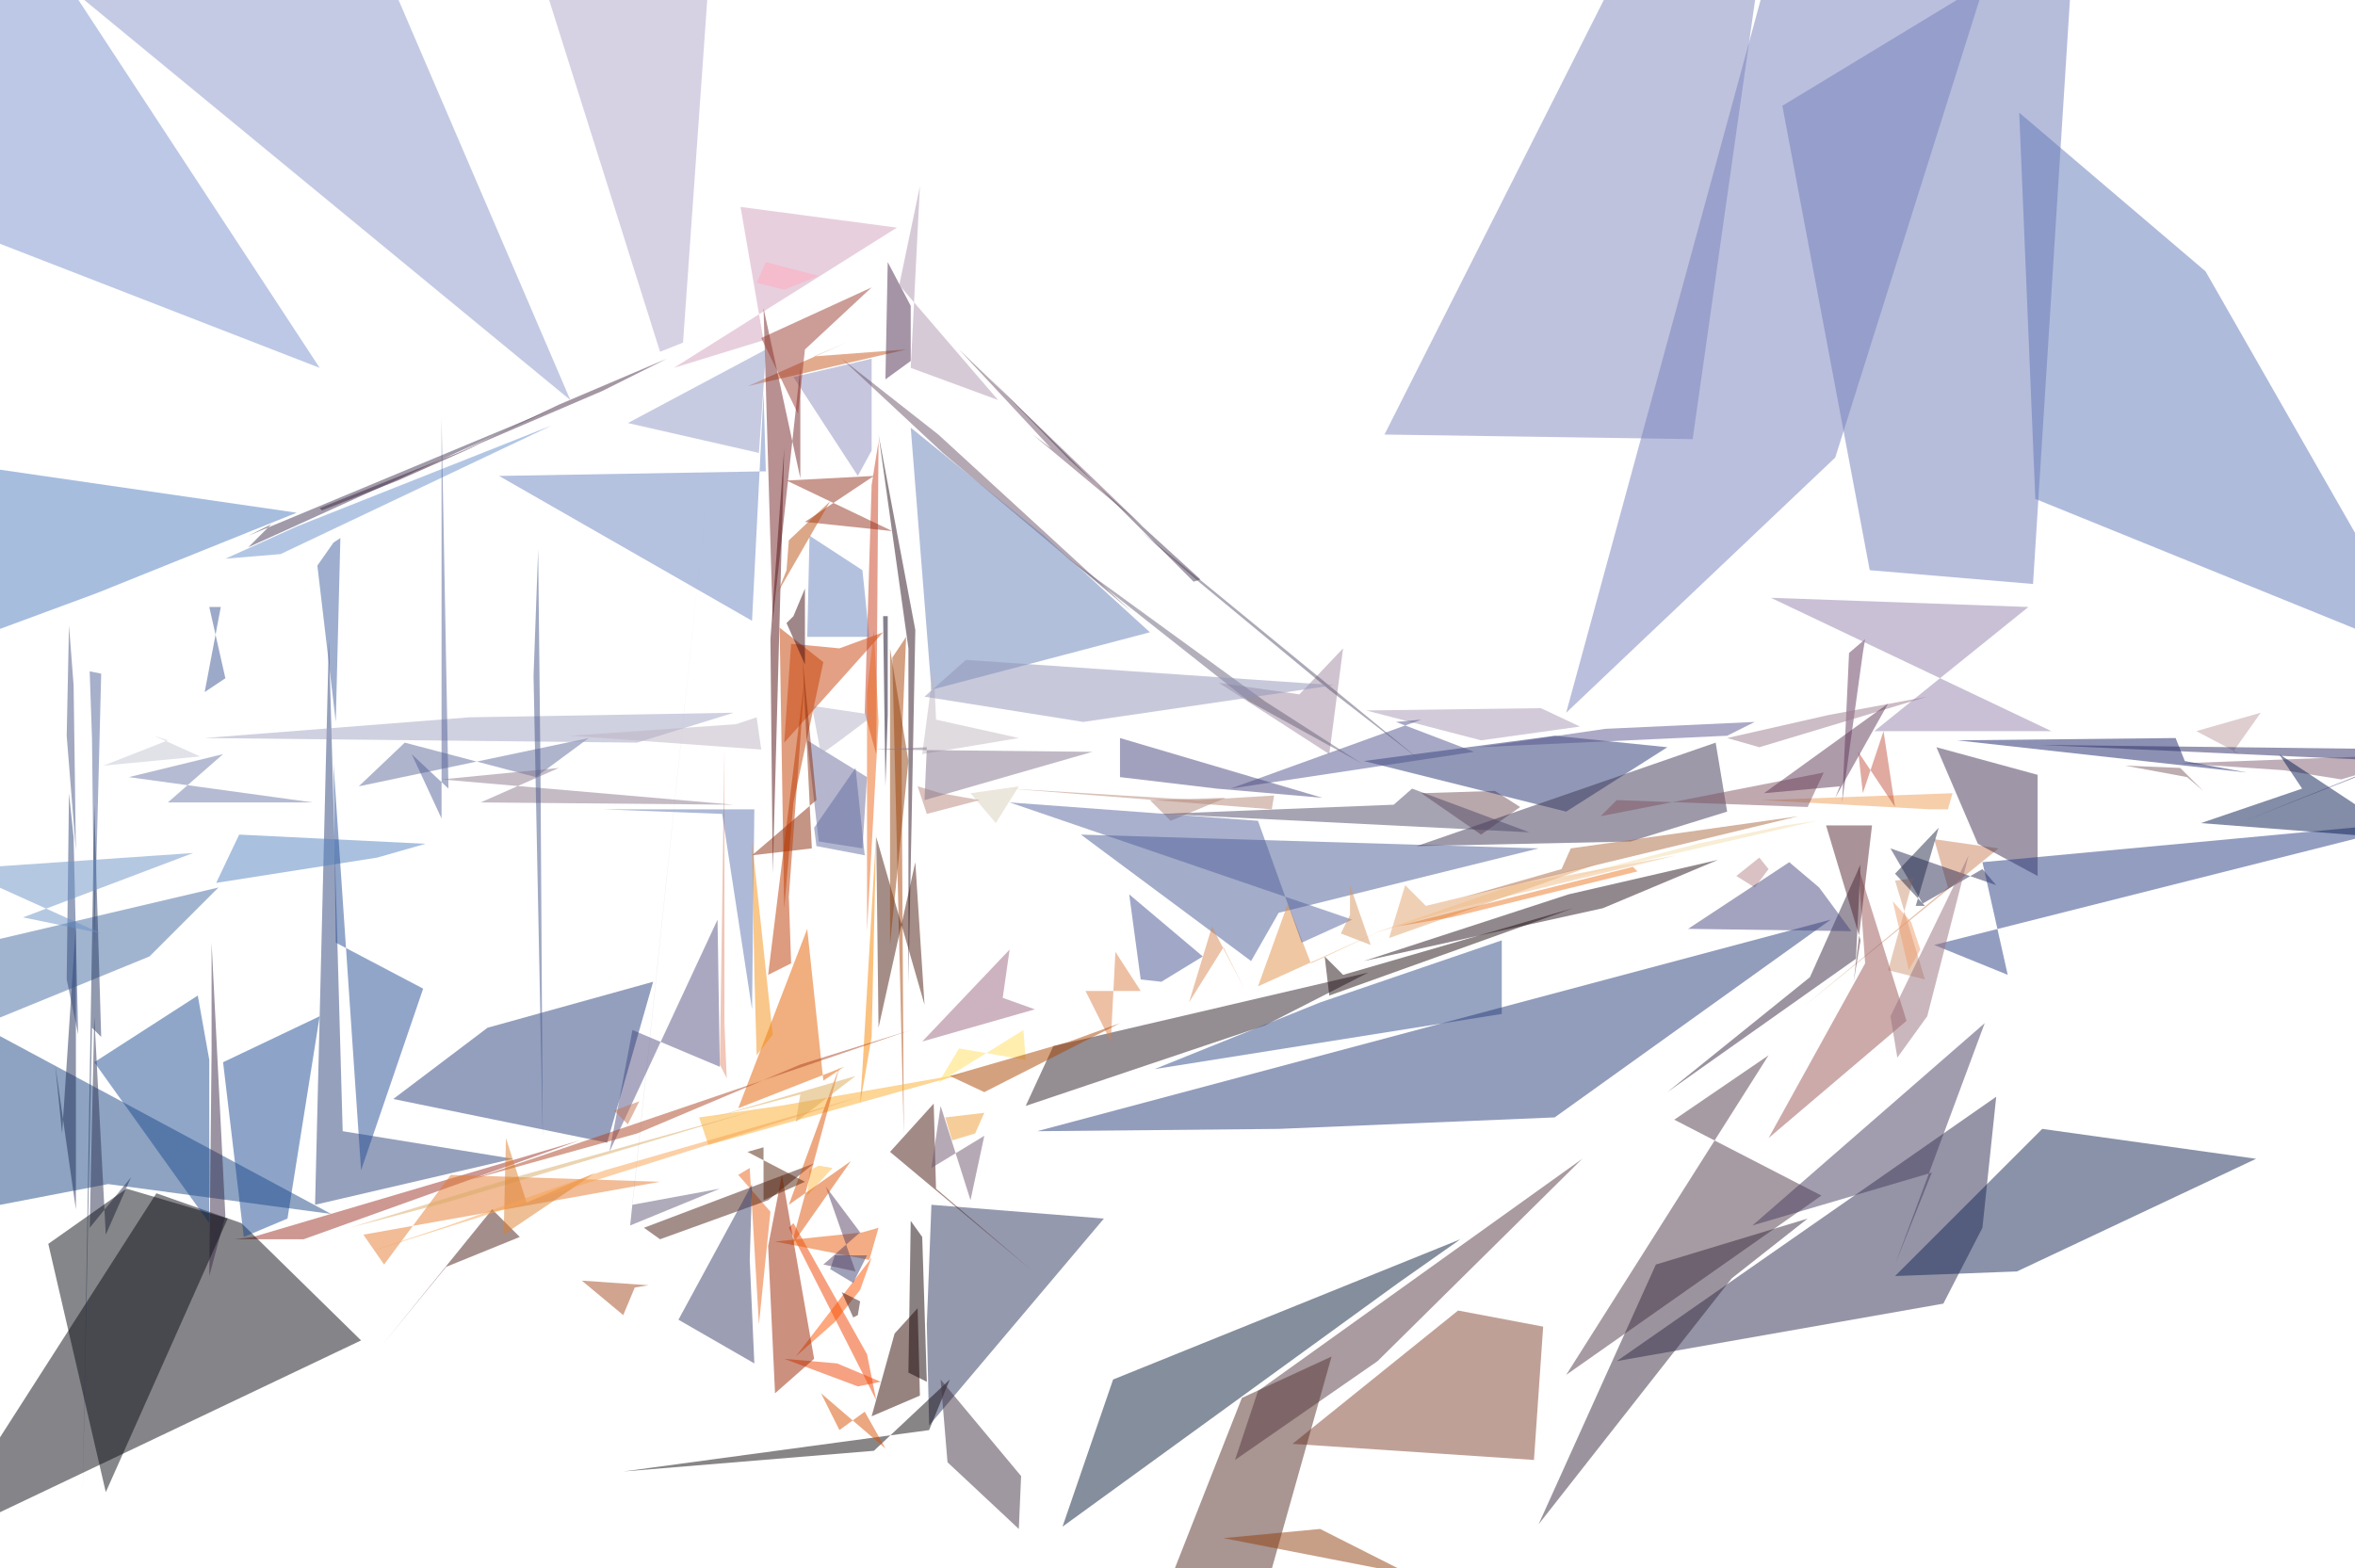 <svg version="1.1" viewBox="0 0 1024 682" width="1024" height="682" xmlns="http://www.w3.org/2000/svg">
  <g fill-opacity=".5">
    <path fill="#f14300" d="M381 609l-4-20-32-57-2 2" />
    <path fill="#2d2b50" d="M868 477L703 592l142-25 17-33" />
    <path fill="#485b95" d="M556 397l113-28-199-6 74 55" />
    <path fill="#ca825b" d="M841 365l28 4-85 69 63-52" />
    <path fill="#513848" d="M681 598l111-78-64-33 41-28" />
    <path fill="#9c3027" d="M102 539h30l120-43-142 42" />
    <path fill="#e95b09" d="M378 548l-41-8 38-4 7-2" />
    <path fill="#2e0900" d="M400 607l-1-38-10 11-10 36" />
    <path fill="#6d6e9c" d="M377 338l-2 31-19-3-5-44" />
    <path fill="#7a93cd" d="M21-20l118 180-170-66 13-125" />
    <path fill="#6e7cb9" d="M775 46l127-77-18 285-71-6" />
    <path fill="#c23f00" d="M358 288l-13 61-4 46-2-122" />
    <path fill="#c9591c" d="M354 155l40-3-69 16 43-19" />
    <path fill="#2d2d56" d="M836 393l-14-24 46 16-6-7" />
    <path fill="#804231" d="M671 577l-4 58-105-7 72-58" />
    <path fill="#1c4885" d="M-31 530v-96l175 94-97-13" />
    <path fill="#725159" d="M644 363l-26-18 32-1 11 7" />
    <path fill="#4a2b4d" d="M396 133v24l-11 8 1-51" />
    <path fill="#8e91be" d="M345 164l34-8v40l-6 11" />
    <path fill="#ab4407" d="M393 494l-5-208 6-9-2 48" />
    <path fill="#413152" d="M860 367l26 14v-44l-44-12" />
    <path fill="#ee9e57" d="M849 345l-2 7h-8l-73-4" />
    <path fill="#0d1f3a" d="M462 664l146-106 27-19-151 61" />
    <path fill="#0c0d14" d="M-30 672l187-89-52-51-37-13" />
    <path fill="#fcad2c" d="M304 486l35-5 80-14-111 31" />
    <path fill="#815f72" d="M1055 328l-37 11-25-4-45-3" />
    <path fill="#392945" d="M91 555l7-26-6-119v47" />
    <path fill="#1f2c56" d="M27 493l6-91v124l-9-63" />
    <path fill="#fd5300" d="M346 590l33-43-5 14-11 14" />
    <path fill="#542d25" d="M550 693l29-103-39 18-35 89" />
    <path fill="#61375b" d="M804 284l7-6-1 6-9 65" />
    <path fill="#e57a2f" d="M196 511l91 3-129 23 9 13" />
    <path fill="#c83f1e" d="M376 310l5 18 1-136-3 19" />
    <path fill="#24131c" d="M747 374l-65 15-89 29 104-23" />
    <path fill="#6a85c0" d="M333 205l-1-34-5 99-110-63" />
    <path fill="#565384" d="M312 400l-47 101 10-53 38 16" />
    <path fill="#b1877b" d="M509 357l-16-16 7 7 33-1" />
    <path fill="#9f89a1" d="M530 297l35 5 19-20-6 46" />
    <path fill="#150306" d="M396 531l5 7 2 63-8-4" />
    <path fill="#6a5268" d="M366 156l44 41 82 69-84-77" />
    <path fill="#9583ad" d="M892 318l-122-58 112 4-67 54" />
    <path fill="#445090" d="M505 427l-9-1-5-37 32 27" />
    <path fill="#ee4405" d="M341 591l23 2 19 8-10 2" />
    <path fill="#1b2568" d="M950 331l27 5-126-14 95-1" />
    <path fill="#606a9c" d="M233 338l-57-15-20 19 100-21" />
    <path fill="#4b1e19" d="M226 538l-32 13-27 33 47-58" />
    <path fill="#253270" d="M681 353l44-28-49-5-83 11" />
    <path fill="#2d427a" d="M223 504l-86 20 6-246 6 214" />
    <path fill="#f2dead" d="M738 367l-65 17 117-27-14 2" />
    <path fill="#903e0f" d="M574 665l93 47-58-28-77-15" />
    <path fill="#465483" d="M33 370l-1-72-2-26-1 48" />
    <path fill="#d2a0bc" d="M390 99l-68-9 10 58-39 12" />
    <path fill="#4e7dbf" d="M-31 285l29-81 131 19-87 35" />
    <path fill="#e86319" d="M335 527l-14-16 5-3 4 68" />
    <path fill="#d09976" d="M832 382l-11 40 16 4-13-43" />
    <path fill="#6781b8" d="M454 233l46 42-95 25-9-114" />
    <path fill="#732224" d="M336 270l-4-136 16 74v-48" />
    <path fill="#2b1d26" d="M550 446l-104 35 12-26 137-32" />
    <path fill="#446ba0" d="M65 416l30-30-119 28-4 40" />
    <path fill="#dd824a" d="M483 453l-11-22h24l-11-17" />
    <path fill="#b3b0c6" d="M364 323l16-12-27-4 4 21" />
    <path fill="#405e9f" d="M145 236l-7 10 8 68 2-80" />
    <path fill="#3c3454" d="M746 323l5 30-42 13-93 2" />
    <path fill="#e39072" d="M315 326l-2 137 3 6-1-24" />
    <path fill="#605979" d="M308 209l-34 324 39-16-38 7" />
    <path fill="#491c12" d="M280 534l74-28-20 16-47 17" />
    <path fill="#a0a2c2" d="M89 321l115-9 115-2-42 13" />
    <path fill="#4b3048" d="M199 197l63-27 28-14-47 20" />
    <path fill="#9198c7" d="M273 184l57 13 3-43v-2" />
    <path fill="#3e4471" d="M377 546h-14l-2 6 10 6" />
    <path fill="#a796b2" d="M594 309l76-1 17 8-43 6" />
    <path fill="#8086bd" d="M713-31l53 11-30 211-134-2" />
    <path fill="#e45e00" d="M367 464l-46 18 30-78 7 66" />
    <path fill="#ffbb47" d="M352 509l-1 11 11-12-6-1" />
    <path fill="#c8430b" d="M341 323l43-48-19 7-21-2" />
    <path fill="#d8ab64" d="M224 512l-72 22 42-11 134-40" />
    <path fill="#9b2300" d="M334 542l3 64 17-15-14-80" />
    <path fill="#e2a26d" d="M611 385l9 9 74-18-90 32" />
    <path fill="#b0a4cb" d="M287 153L229-31l80 10-12 170" />
    <path fill="#2b345e" d="M403 576l1 44 76-90-75-6" />
    <path fill="#dad1bb" d="M450 341l-7 1-10 16-11-13" />
    <path fill="#4d1d10" d="M381 364l1 83 16-72 4 62" />
    <path fill="#f98600" d="M379 451l-5 29 1-15 6-103" />
    <path fill="#e09146" d="M600 405l-53 24 13-36 10 26" />
    <path fill="#6c78a6" d="M136 349H73l24-21-41 10" />
    <path fill="#8b96c9" d="M219-25l-59-6 88 205L-1-31" />
    <path fill="#d98853" d="M541 430l-14-27-10 33 15-24" />
    <path fill="#543840" d="M537 635l10-30 141-101-89 88" />
    <path fill="#5b566f" d="M520 252l58 48 40 31-122-100" />
    <path fill="#815561" d="M793 336l-97 19 7-7 83 3" />
    <path fill="#130c0f" d="M380 631l-109 9 133-18 9-22" />
    <path fill="#b68589" d="M765 373l4 5-6 8-8-5" />
    <path fill="#2a407c" d="M212 447l72-20-20 70-93-19" />
    <path fill="#2f4b87" d="M502 465l72-29 79-27v32" />
    <path fill="#392941" d="M787 425l-62 50 82-58 2-41" />
    <path fill="#626da0" d="M376 372l-21-4-1-8 18-26" />
    <path fill="#3a192c" d="M209 193l-36 16-33 13-1-1" />
    <path fill="#3e0f14" d="M350 256v33l-8-18 3-3" />
    <path fill="#bf9ea1" d="M983 310l-28 8 19 10-3-1" />
    <path fill="#6078b8" d="M878 49l81 69 96 168-170-69" />
    <path fill="#510d11" d="M336 380l-1-102 6-83" />
    <path fill="#668eca" d="M122 241l118-56-111 44-31 14" />
    <path fill="#5583c0" d="M94 384l70-11 21-6-81-4" />
    <path fill="#58548f" d="M698 317l65-3-12 6-108 5" />
    <path fill="#4f538d" d="M607 314l34 13-106 16 83-30" />
    <path fill="#4f6396" d="M39 292l5 1-3 118-1-90" />
    <path fill="#1c4b92" d="M139 442l-42 20 9 76 19-8" />
    <path fill="#54639c" d="M439 349l149 51-22 10-19-53" />
    <path fill="#686379" d="M543 305l49 27-42-27-88-64" />
    <path fill="#c27251" d="M278 479l-5 10 10 10-16-16" />
    <path fill="#ac4321" d="M205 513l72-20 71-30 48-15" />
    <path fill="#c2b8c1" d="M407 313l-1-23-5 38 42-7" />
    <path fill="#9094b9" d="M471 314l-69-11 18-16 160 11" />
    <path fill="#47160e" d="M387 501l19-21 1 37 41 35" />
    <path fill="#9d6982" d="M450 439l-49 14 38-40-3 21" />
    <path fill="#a44b22" d="M276 560l6-1-29-2 18 15" />
    <path fill="#273b78" d="M796 400l-120 86-120 5-105 1" />
    <path fill="#ffde5f" d="M446 461l-29-5-9 15 37-23" />
    <path fill="#9b5756" d="M811 419l-42 76 60-51-21-67" />
    <path fill="#a40" d="M487 445l-22 8-52 15 15 7" />
    <path fill="#29101c" d="M398 274l-16-85 13 93v146" />
    <path fill="#242a49" d="M833 394h4l-13-14 19-20" />
    <path fill="#433242" d="M443 665l-31-29-3-36 35 42" />
    <path fill="#463d5f" d="M863 445l-39 105 16-40-78 23" />
    <path fill="#142755" d="M981 504l-93-13-64 64 53-2" />
    <path fill="#526097" d="M192 356V182l3 161-16-15" />
    <path fill="#2d3050" d="M57 512l-18 22 2-92 5 95" />
    <path fill="#ed7824" d="M631 399l-24 4 103-26 2 2" />
    <path fill="#90410d" d="M387 307v-25l8 49-8 80" />
    <path fill="#283d82" d="M873 424l-11-49 193-18-214 54" />
    <path fill="#5e75b1" d="M328 352l-1 87-13-85-52-2" />
    <path fill="#564162" d="M372 553l-14-3 16-14-15-20" />
    <path fill="#ef9e6e" d="M835 413l-4-12-8-9 7 30" />
    <path fill="#4e4b68" d="M606 350l8-7 51 19-160-8" />
    <path fill="#c35644" d="M810 345l-2-18 16 24-5-33" />
    <path fill="#1f0f10" d="M584 424l-8-8 2 17 106-38" />
    <path fill="#d85103" d="M365 622l11-8 9 16-28-24" />
    <path fill="#091d51" d="M1001 343l-44 15 90 7-56-37" />
    <path fill="#7681bd" d="M798 199L861-1l-87-30-93 341" />
    <path fill="#6f546f" d="M422 522l6-28-23 14 4-27" />
    <path fill="#392b3e" d="M753 556l-84 107 51-113 66-20" />
    <path fill="#6a85bf" d="M351 277h27l-3-29-23-15" />
    <path fill="#9b7a8c" d="M795 311l43-8-73 22-14-4" />
    <path fill="#0f031c" d="M385 342l-1-74h2v43" />
    <path fill="#204f93" d="M86 433l-45 29 50 70v-71" />
    <path fill="#46457c" d="M487 321l88 26-46-4-42-5" />
    <path fill="#8a798c" d="M209 349l34-15-51 5 127 11" />
    <path fill="#6e5366" d="M417 152l40 43-8-6 48 40" />
    <path fill="#433655" d="M240 178l-132 60 10-10-10 5" />
    <path fill="#8a2a0b" d="M327 372l26-3-4-82 6 61" />
    <path fill="#92311d" d="M342 209l46 22-38-4 30-20" />
    <path fill="#96707d" d="M825 460l13-18 18-70-34 70" />
    <path fill="#2d2d67" d="M887 324l168 2-79 31 65-26" />
    <path fill="#2f4578" d="M29 426l5 24-2-86-2-19" />
    <path fill="#0d0f15" d="M55 517l44 13-53 119-25-108" />
    <path fill="#3b5492" d="M98 295l-9 6 7-37h-5" />
    <path fill="#bb5010" d="M342 248l1-13 18-17-23 40" />
    <path fill="#484981" d="M778 375l13 11 14 19-71-1" />
    <path fill="#beb3c2" d="M320 315l9-3 2 14-83-6" />
    <path fill="#c2c7d3" d="M87 329l-20-9 6 2-28 11" />
    <path fill="#f0bd87" d="M597 406l37-11 95-23-71 13" />
    <path fill="#bd3900" d="M350 294l-16 130 10-5-1-29" />
    <path fill="#ed6718" d="M380 274l2 40-5 91V301" />
    <path fill="#244d94" d="M146 410l-1-78 12 177 27-79" />
    <path fill="#5e3857" d="M798 347l23-41-54 39 33-3" />
    <path fill="#d69761" d="M587 398l-4 8 13 5-9-26" />
    <path fill="#f59015" d="M329 459l-1-36-1-57 9 84" />
    <path fill="#445489" d="M235 334l-1-95-2 55 4 201" />
    <path fill="#b196b1" d="M400 81l-4 79 38 14-43-50" />
    <path fill="#23355d" d="M44 451l-4-4-4 201 5-298" />
    <path fill="#7d5d62" d="M924 333l24 1 10 10-7-6" />
    <path fill="#4d3d55" d="M430 164l89 89 3-1-57-52" />
    <path fill="#dc5207" d="M343 524l22-60-21 78 26-37" />
    <path fill="#542833" d="M794 359l15 50-3 18 8-68" />
    <path fill="#ef9c35" d="M424 493l-10 3-3-10 17-2" />
    <path fill="#ffaabf" d="M356 120l-15 6-12-3 4-9" />
    <path fill="#b8867d" d="M409 345l-10-3 4 12 23-6" />
    <path fill="#df7e2a" d="M219 537l1-42 9 28 30-13" />
    <path fill="#6b92c6" d="M-18 378l102-7-74 28 34 7" />
    <path fill="#3a3e6b" d="M295 574l33 19-2-45 1-33" />
    <path fill="#9b3b30" d="M347 180l-16-33 48-22-29 27" />
    <path fill="#3a1614" d="M371 573l-5-11 8 4-1 6" />
    <path fill="#dda854" d="M310 486l62-18-26 20 2-12" />
    <path fill="#ab6941" d="M683 369l99-14-145 35 42-12" />
    <path fill="#b48676" d="M553 352l1-6-33 2-82-5" />
    <path fill="#532009" d="M332 499l-7 2 25 13-18 8" />
    <path fill="#83748c" d="M380 326l23-1-1 23 73-21" />
    <path fill="#f9a24f" d="M159 545l215-68-111 32-68 24" />
  </g>
</svg>